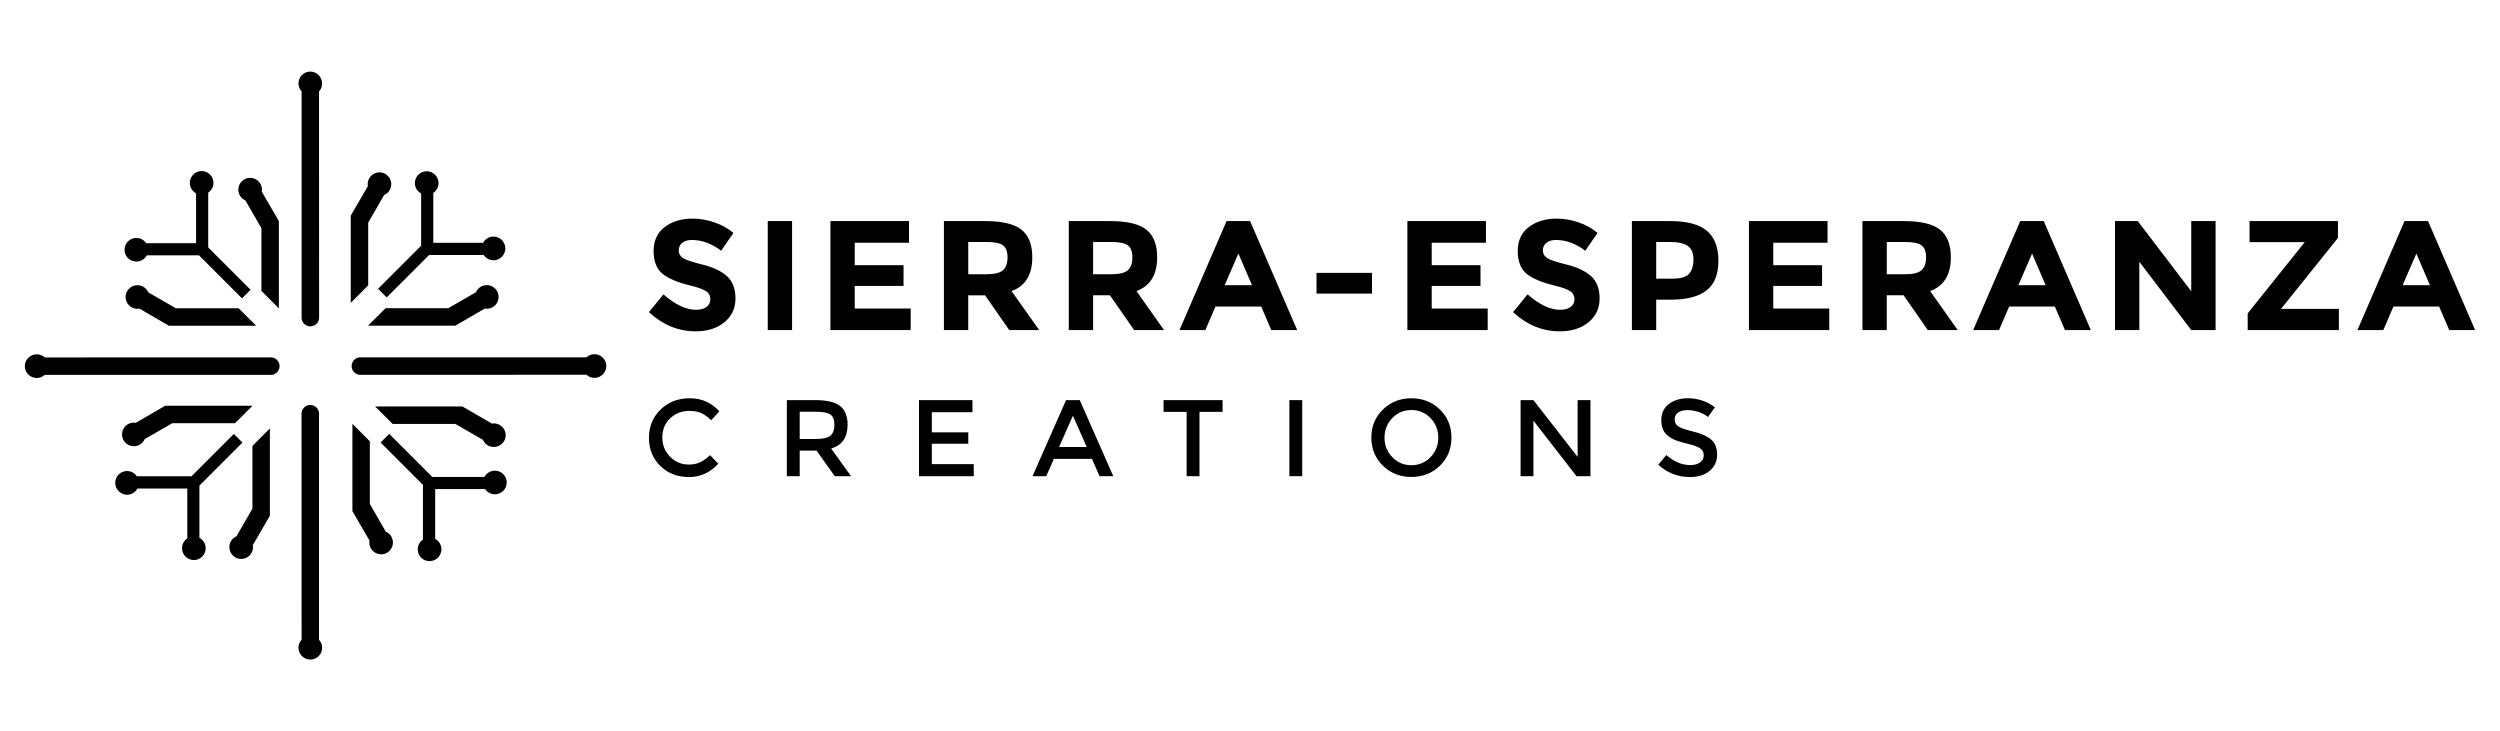 <svg id="Capa_1" data-name="Capa 1" xmlns="http://www.w3.org/2000/svg" viewBox="0 0 2222.24 649.95">
  <defs>
    <style>
      .cls-2 {
        stroke-width: 0
      }
    </style>
  </defs>
  <path class="cls-2"
    d="M606.44 215.87c-2.08 1.71-3.12 3.97-3.12 6.79s1.27 5.06 3.81 6.72c2.54 1.66 8.41 3.63 17.6 5.89 9.19 2.26 16.33 5.66 21.41 10.18 5.08 4.53 7.62 11.13 7.62 19.82s-3.26 15.73-9.77 21.13c-6.51 5.4-15.08 8.11-25.71 8.11-15.34 0-29.15-5.68-41.44-17.05l12.89-15.8c10.44 9.15 20.09 13.72 28.96 13.72 3.97 0 7.09-.85 9.35-2.56s3.4-4.02 3.4-6.93-1.2-5.22-3.6-6.93c-2.4-1.71-7.16-3.44-14.27-5.2-11.27-2.68-19.52-6.17-24.74-10.46-5.22-4.3-7.83-11.04-7.83-20.23s3.3-16.28 9.91-21.27c6.6-4.99 14.85-7.48 24.74-7.48 6.47 0 12.93 1.11 19.4 3.33 6.47 2.22 12.1 5.36 16.91 9.42l-10.95 15.8c-8.41-6.37-17.09-9.56-26.05-9.56-3.6 0-6.44.86-8.52 2.56ZM682.45 196.53h21.62v96.87h-21.62v-96.87ZM808 196.53v19.26h-48.23v19.96h43.38v18.43h-43.38v20.09h49.75v19.12h-71.37v-96.87h69.84ZM917.61 228.68c0 15.52-6.14 25.55-18.43 30.07l24.53 34.64H897.1l-21.48-30.9h-14.97v30.9h-21.62v-96.87h36.72c15.06 0 25.8 2.54 32.22 7.62 6.42 5.08 9.63 13.26 9.63 24.53Zm-26.05 11.5c2.68-2.4 4.02-6.21 4.02-11.43s-1.39-8.8-4.16-10.74c-2.77-1.94-7.62-2.91-14.55-2.91h-16.21v28.69h15.8c7.39 0 12.42-1.2 15.1-3.6ZM1028.61 228.68c0 15.52-6.14 25.55-18.43 30.07l24.53 34.64h-26.61l-21.48-30.9h-14.97v30.9h-21.62v-96.87h36.72c15.06 0 25.8 2.54 32.22 7.62 6.42 5.08 9.63 13.26 9.63 24.53Zm-26.05 11.5c2.68-2.4 4.02-6.21 4.02-11.43s-1.39-8.8-4.16-10.74c-2.77-1.94-7.62-2.91-14.55-2.91h-16.21v28.69h15.8c7.39 0 12.42-1.2 15.1-3.6ZM1130.05 293.4l-9.01-20.93h-40.6l-9.01 20.93h-23l41.85-96.87h20.93l41.85 96.87h-23Zm-29.24-68.04-12.19 28.13h24.25l-12.06-28.13ZM1170.24 260.97v-18.43h49.33v18.43h-49.33ZM1320.87 196.53v19.26h-48.23v19.96h43.37v18.43h-43.37v20.09h49.75v19.12h-71.37v-96.87h69.84ZM1374.57 215.87c-2.08 1.71-3.12 3.97-3.12 6.79s1.27 5.06 3.81 6.72c2.54 1.66 8.41 3.63 17.6 5.89 9.19 2.26 16.33 5.66 21.41 10.18 5.08 4.53 7.62 11.13 7.62 19.82s-3.26 15.73-9.77 21.13-15.08 8.11-25.71 8.11c-15.34 0-29.15-5.68-41.44-17.05l12.89-15.8c10.44 9.15 20.09 13.72 28.96 13.72 3.97 0 7.09-.85 9.35-2.56s3.39-4.02 3.39-6.93-1.2-5.22-3.6-6.93c-2.4-1.71-7.16-3.44-14.27-5.2-11.27-2.68-19.52-6.17-24.74-10.46-5.22-4.3-7.83-11.04-7.83-20.23s3.3-16.28 9.91-21.27c6.6-4.99 14.85-7.48 24.74-7.48 6.47 0 12.93 1.11 19.4 3.33 6.47 2.22 12.1 5.36 16.91 9.42l-10.95 15.8c-8.41-6.37-17.09-9.56-26.05-9.56-3.6 0-6.44.86-8.52 2.56ZM1517.31 205.2c6.79 5.78 10.18 14.64 10.18 26.61s-3.49 20.72-10.46 26.26c-6.98 5.54-17.62 8.31-31.94 8.31h-12.89v27.02h-21.62v-96.87h34.23c14.87 0 25.71 2.89 32.5 8.66Zm-15.87 38.11c2.58-2.91 3.88-7.16 3.88-12.75s-1.69-9.56-5.06-11.92c-3.37-2.36-8.62-3.53-15.73-3.53h-12.33v32.57h14.55c7.21 0 12.1-1.45 14.69-4.36ZM1624.49 196.53v19.26h-48.23v19.96h43.37v18.43h-43.37v20.09h49.75v19.12h-71.37v-96.87h69.84ZM1734.11 228.68c0 15.52-6.15 25.55-18.43 30.07l24.53 34.64h-26.61l-21.48-30.9h-14.97v30.9h-21.62v-96.87h36.72c15.06 0 25.8 2.54 32.22 7.62 6.42 5.08 9.63 13.26 9.63 24.53Zm-26.05 11.5c2.68-2.4 4.02-6.21 4.02-11.43s-1.39-8.8-4.16-10.74c-2.77-1.94-7.62-2.91-14.55-2.91h-16.21v28.69h15.8c7.39 0 12.42-1.2 15.1-3.6ZM1835.55 293.4l-9.01-20.93h-40.6l-9.01 20.93h-23.01l41.85-96.87h20.92l41.85 96.87h-23.01Zm-29.24-68.04-12.2 28.13h24.25l-12.06-28.13ZM1947.8 196.53h21.62v96.87h-21.62l-46.15-60.7v60.7h-21.62v-96.87h20.23l47.53 62.36v-62.36ZM1997.96 293.4v-14.83l50.72-63.33h-49.06v-18.71h78.57v14.97l-50.58 63.05h51.41v18.85h-81.07ZM2177.14 293.4l-9.01-20.93h-40.6l-9.01 20.93h-23.01l41.85-96.87h20.92l41.85 96.87h-23.01Zm-29.24-68.04-12.2 28.13h24.25l-12.06-28.13Z" />
  <g style="isolation:isolate">
    <path class="cls-2"
      d="M612.07 412.93c3.93 0 7.32-.66 10.16-1.98 2.84-1.32 5.8-3.43 8.9-6.34l7.35 7.55c-7.16 7.93-15.85 11.9-26.07 11.9s-18.71-3.29-25.45-9.87c-6.74-6.58-10.11-14.9-10.11-24.96s3.44-18.45 10.3-25.16c6.87-6.71 15.54-10.06 26.03-10.06s19.24 3.87 26.27 11.61l-7.26 7.93c-3.23-3.1-6.27-5.26-9.14-6.48-2.87-1.22-6.24-1.84-10.11-1.84-6.84 0-12.58 2.21-17.22 6.63-4.64 4.42-6.97 10.06-6.97 16.93s2.31 12.61 6.92 17.22c4.61 4.61 10.08 6.92 16.4 6.92ZM753.42 377.62c0 11.16-4.87 18.19-14.61 21.09l17.71 24.58h-14.51l-16.16-22.74h-15v22.74h-11.42v-67.63h25.16c10.32 0 17.71 1.74 22.16 5.23s6.68 9.06 6.68 16.74Zm-15.19 9.58c2.32-2 3.48-5.21 3.48-9.63s-1.19-7.45-3.58-9.09c-2.39-1.65-6.64-2.47-12.77-2.47h-14.51v24.19h14.22c6.45 0 10.84-1 13.16-3ZM864.4 355.65v10.74h-36.09v17.9h32.41v10.16h-32.41v18.09h37.25v10.74h-48.67v-67.63h47.51ZM936.77 407.9 930 423.28h-12.19l29.8-67.63h12.19l29.8 67.63h-12.19l-6.77-15.38h-33.86Zm29.22-10.55-12.29-27.86-12.29 27.86h24.58ZM1066.22 366.1v57.18h-11.42V366.1h-20.51v-10.45h52.44v10.45h-20.51ZM1146.13 355.65h11.42v67.63h-11.42v-67.63ZM1279.94 413.95c-6.84 6.68-15.29 10.01-25.35 10.01s-18.51-3.34-25.35-10.01c-6.84-6.68-10.26-15-10.26-24.96s3.42-18.29 10.26-24.96c6.84-6.68 15.29-10.01 25.35-10.01s18.51 3.34 25.35 10.01c6.84 6.68 10.26 15 10.26 24.96s-3.42 18.29-10.26 24.96Zm-8.37-42.33c-4.61-4.77-10.27-7.16-16.98-7.16s-12.37 2.39-16.98 7.16-6.92 10.56-6.92 17.37 2.31 12.59 6.92 17.37c4.61 4.77 10.27 7.16 16.98 7.16s12.37-2.39 16.98-7.16c4.61-4.77 6.92-10.56 6.92-17.37s-2.31-12.59-6.92-17.37ZM1402.33 355.65h11.42v67.63h-12.38l-38.31-49.34v49.34h-11.42v-67.63h11.42l39.28 50.5v-50.5ZM1500 364.55c-3.32 0-6.05.68-8.18 2.03s-3.19 3.4-3.19 6.14 1.06 4.84 3.19 6.29c2.13 1.45 6.66 3.02 13.59 4.69 6.93 1.68 12.16 4.03 15.67 7.06 3.51 3.03 5.27 7.5 5.27 13.4s-2.23 10.69-6.68 14.37c-4.45 3.68-10.29 5.51-17.51 5.51-10.58 0-19.96-3.64-28.15-10.93l7.16-8.61c6.84 5.93 13.93 8.9 21.28 8.9 3.68 0 6.59-.79 8.76-2.37 2.16-1.58 3.24-3.68 3.24-6.29s-1.02-4.64-3.05-6.1c-2.03-1.45-5.53-2.77-10.5-3.97-4.97-1.19-8.74-2.29-11.32-3.29s-4.87-2.31-6.87-3.92c-4-3.03-6-7.68-6-13.93s2.27-11.08 6.82-14.46c4.55-3.39 10.17-5.08 16.88-5.08 4.32 0 8.61.71 12.87 2.13s7.93 3.42 11.03 6l-6.1 8.61c-2-1.81-4.71-3.29-8.13-4.45-3.42-1.16-6.79-1.74-10.11-1.74Z" />
  </g>
  <path class="cls-2"
    d="m283.59 81.3.06 201c0 2.13-.84 4.08-2.29 5.48-1.4 1.4-3.36 2.29-5.48 2.29-4.31 0-7.78-3.47-7.78-7.72V81.3h.06c-1.73-1.85-2.8-4.36-2.8-7.11 0-5.82 4.7-10.52 10.46-10.52s10.46 4.7 10.46 10.52c.06 2.74-1.01 5.26-2.69 7.11ZM347.77 163.73c0 4.31-2.63 8.06-6.32 9.62l-14.16 24.57v55.73l-15.5 15.56v-77.56l15.22-26.19c-.11-.56-.17-1.18-.17-1.73 0-5.76 4.7-10.52 10.52-10.52 5.71.06 10.41 4.76 10.41 10.52ZM443.18 263.95c0 5.76-4.7 10.46-10.46 10.46-.62 0-1.18-.06-1.73-.17l-26.19 15.22h-77.61l15.56-15.5h55.73l24.57-14.16c1.62-3.75 5.32-6.32 9.62-6.32 5.82-.06 10.52 4.64 10.52 10.46ZM449.16 220.86c0 5.77-4.7 10.47-10.47 10.47-3.63 0-6.83-1.85-8.67-4.64H381.4l-37.66 37.66-7.67-7.66 38.28-38.28v-46.39c-3.3-1.79-5.54-5.26-5.54-9.23 0-5.82 4.7-10.52 10.47-10.52s10.52 4.7 10.52 10.52c0 3.63-1.85 6.83-4.64 8.67v44.37h44.32c1.79-3.3 5.26-5.54 9.23-5.54 5.77.12 10.47 4.81 10.47 10.57ZM521.35 333.11l-201 .06c-2.13 0-4.08-.84-5.48-2.29-1.4-1.4-2.29-3.36-2.29-5.48 0-4.31 3.47-7.78 7.72-7.78h201v.06c1.85-1.73 4.36-2.8 7.11-2.8 5.82 0 10.52 4.7 10.52 10.46s-4.7 10.52-10.52 10.52c-2.69 0-5.15-1.01-7.05-2.74ZM438.93 397.3c-4.31 0-8.06-2.63-9.62-6.32l-24.57-14.16h-55.73l-15.56-15.5h77.61l26.19 15.22c.56-.11 1.18-.17 1.73-.17 5.76 0 10.52 4.7 10.52 10.52-.06 5.71-4.76 10.41-10.58 10.41ZM338.76 492.71c-5.76 0-10.46-4.7-10.46-10.46 0-.62.06-1.18.17-1.73l-15.22-26.19v-77.61l15.5 15.56v55.73l14.16 24.57c3.75 1.62 6.32 5.32 6.32 9.62.06 5.82-4.64 10.52-10.46 10.52ZM450.4 428.86c0 5.82-4.7 10.52-10.52 10.52-3.64 0-6.83-1.85-8.67-4.64h-44.38V479c3.3 1.79 5.54 5.26 5.54 9.23-.05 5.82-4.76 10.52-10.58 10.52s-10.46-4.7-10.46-10.46c0-3.63 1.85-6.83 4.64-8.67V431l-37.66-37.66 7.67-7.67 38.28 38.28h46.39c1.79-3.3 5.26-5.54 9.24-5.54 5.82 0 10.52 4.7 10.52 10.46ZM268.09 568.75l-.06-201c0-2.13.84-4.08 2.29-5.48 1.4-1.4 3.36-2.29 5.48-2.29 4.31 0 7.78 3.47 7.78 7.72v201h-.06c1.73 1.85 2.8 4.36 2.8 7.11 0 5.82-4.7 10.46-10.46 10.46s-10.52-4.7-10.52-10.46c-.06-2.69 1.01-5.2 2.74-7.05ZM203.9 486.33c0-4.31 2.63-8.06 6.32-9.62l14.16-24.57v-55.73l15.5-15.56v77.61l-15.16 26.13c.11.56.17 1.18.17 1.73 0 5.76-4.7 10.52-10.52 10.52-5.76-.06-10.46-4.76-10.46-10.52ZM108.49 386.16c0-5.76 4.7-10.46 10.46-10.46.62 0 1.18.06 1.73.17l26.19-15.22h77.61l-15.56 15.5h-55.73l-24.57 14.16a10.451 10.451 0 0 1-9.62 6.32c-5.82 0-10.52-4.7-10.52-10.46ZM182.81 487.28c0 5.82-4.7 10.52-10.46 10.52s-10.52-4.7-10.52-10.52c0-3.64 1.85-6.83 4.65-8.67v-44.38h-44.32c-1.79 3.3-5.26 5.54-9.24 5.54-5.76-.11-10.47-4.81-10.47-10.58s4.7-10.47 10.47-10.47c3.64 0 6.83 1.85 8.67 4.65h48.63l37.66-37.66 7.66 7.67-38.28 38.28v46.39c3.3 1.79 5.54 5.26 5.54 9.24ZM39.72 317.73l201-.06c2.13 0 4.08.84 5.48 2.29 1.4 1.4 2.29 3.36 2.29 5.48 0 4.31-3.47 7.78-7.72 7.78H39.72v-.06c-1.85 1.73-4.36 2.8-7.11 2.8-5.82 0-10.52-4.7-10.52-10.46s4.7-10.52 10.52-10.52c2.74-.06 5.26 1.01 7.11 2.74ZM122.15 253.54c4.31 0 8.06 2.63 9.62 6.32l24.57 14.16h55.79l15.56 15.5h-77.61l-26.19-15.22c-.56.11-1.18.17-1.73.17-5.76 0-10.52-4.7-10.52-10.52.06-5.71 4.76-10.41 10.52-10.41ZM222.37 158.13c5.76 0 10.46 4.7 10.46 10.46 0 .62-.06 1.18-.17 1.73l15.22 26.19v77.61l-15.5-15.56v-55.73l-14.16-24.57a10.451 10.451 0 0 1-6.32-9.62c-.06-5.82 4.64-10.52 10.46-10.52ZM222.76 257.57l-7.61 7.67-38.28-38.28h-46.39c-1.79 3.3-5.26 5.54-9.24 5.54-5.82 0-10.52-4.7-10.52-10.46s4.7-10.52 10.52-10.52c3.64 0 6.83 1.84 8.67 4.64h44.38v-44.32c-3.3-1.79-5.54-5.26-5.54-9.24.06-5.82 4.75-10.52 10.52-10.52s10.47 4.7 10.47 10.47c0 3.64-1.85 6.83-4.65 8.67v48.69l37.66 37.66Z" />
</svg>